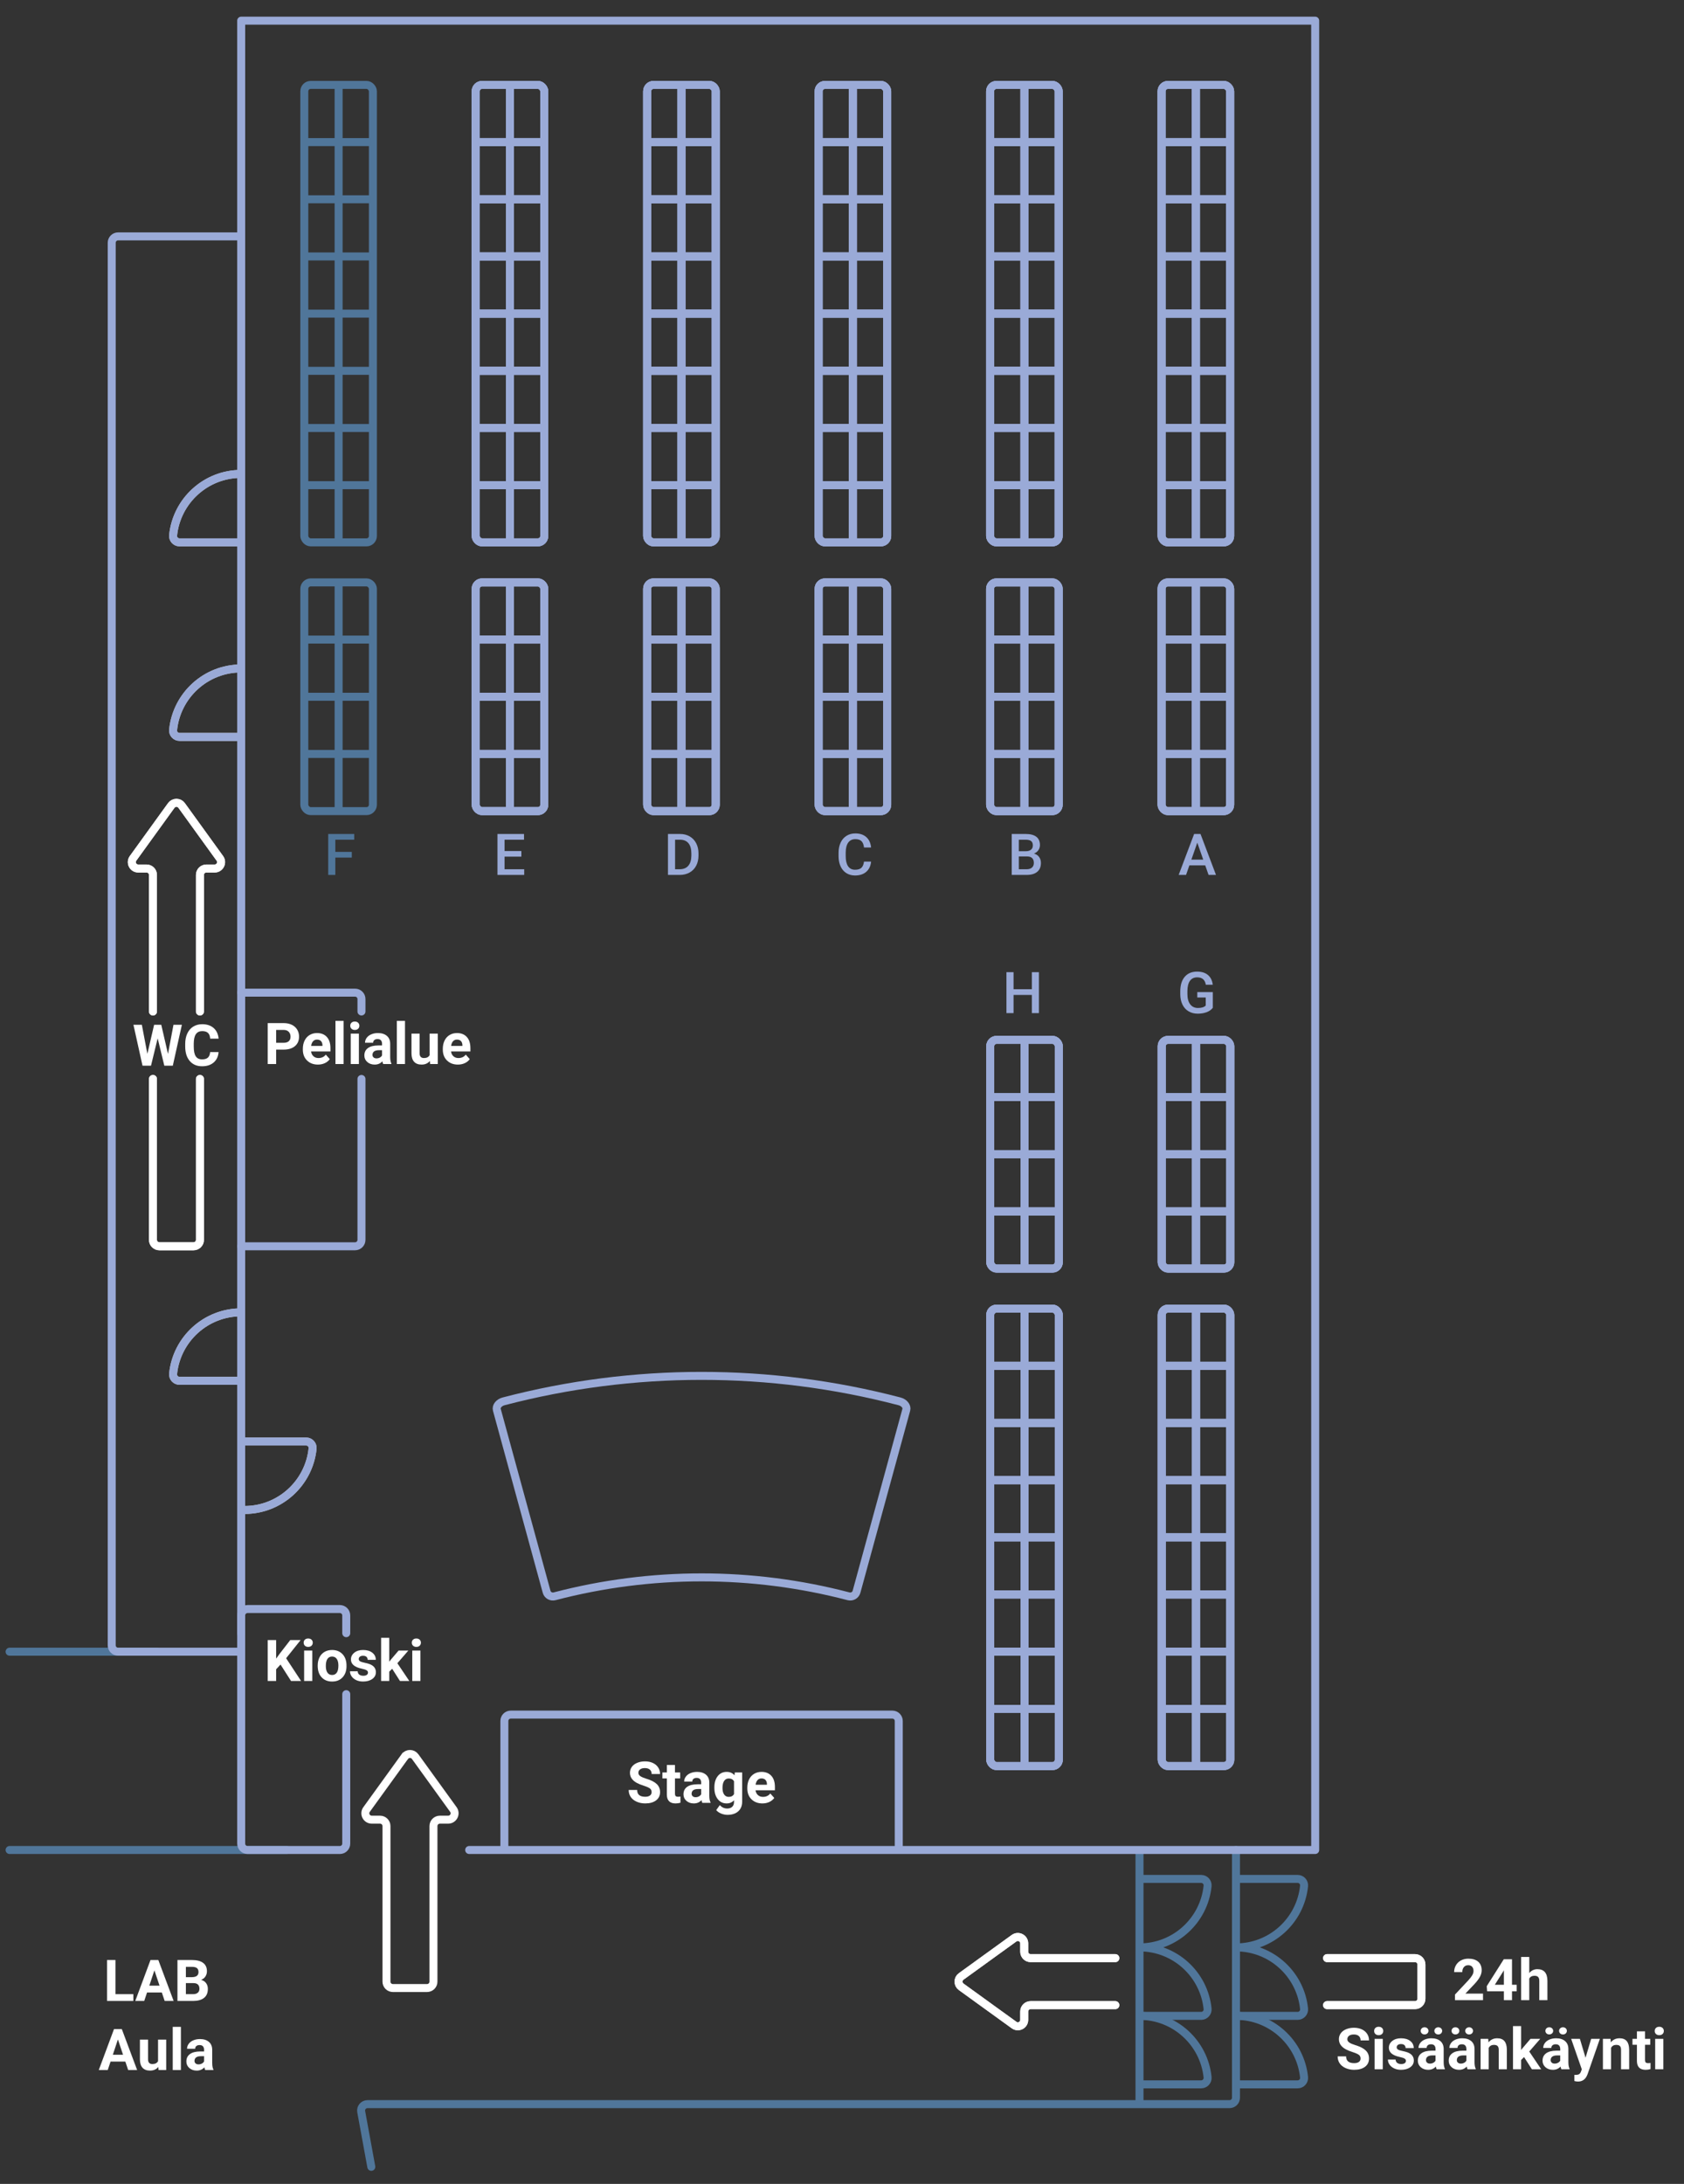 <?xml version="1.0" encoding="UTF-8"?><svg xmlns="http://www.w3.org/2000/svg" width="1053.263" height="1365.383" viewBox="0 0 1053.263 1365.383"><rect x="0" y="0" width="1053.263" height="1365.383" fill="#333333" stroke="none"/><defs><style>.t,.u,.v,.w,.x,.y,.z,.aa,.ab,.ac,.ad{fill:none;}.u{stroke:#fff;}.u,.v,.w,.x,.y,.z,.aa,.ab,.ac,.ad{stroke-width:5px;}.u,.v,.w,.z,.ab{stroke-linecap:round;}.v,.x,.aa,.ab,.ac,.ad{stroke-miterlimit:10;}.v,.ac{stroke:#50769a;}.w{stroke-linejoin:round;}.w,.x,.y,.z{stroke:#9aaad7;}.ae{fill:#fff;}.af{fill:#9aaad7;}.aa{stroke:#c7c8ca;}.ab,.ad{stroke:#231f20;}.ag{fill:#50769a;}</style></defs><g id="a"><path class="ac" d="M712.704,1217.523c22.155,0,40.379-16.83,42.585-38.402.241-2.357-1.619-4.407-3.988-4.407h-38.597"/><path class="ac" d="M712.704,1217.523c22.155,0,40.379,16.83,42.585,38.402.241,2.357-1.619,4.407-3.988,4.407h-38.597"/><path class="ac" d="M712.704,1260.332c22.155,0,40.379,16.83,42.585,38.402.241,2.357-1.619,4.407-3.988,4.407h-38.597"/><path class="ac" d="M773.047,1217.523c22.155,0,40.379-16.83,42.585-38.402.241-2.357-1.619-4.407-3.988-4.407h-38.597"/><path class="ac" d="M773.047,1217.523c22.155,0,40.379,16.83,42.585,38.402.241,2.357-1.619,4.407-3.988,4.407h-38.597"/><path class="ac" d="M773.047,1260.332c22.155,0,40.379,16.83,42.585,38.402.241,2.357-1.619,4.407-3.988,4.407h-38.597"/></g><g id="b"><path class="aa" d="M150.853,417.917c-22.155,0-40.379,16.83-42.585,38.402-.241,2.357,1.619,4.407,3.988,4.407h38.597"/><path class="aa" d="M150.853,296.284c-22.155,0-40.379,16.83-42.585,38.402-.241,2.357,1.619,4.407,3.988,4.407h38.597"/><path class="aa" d="M150.853,820.477c-22.155,0-40.379,16.83-42.585,38.402-.241,2.357,1.619,4.407,3.988,4.407h38.597"/><path class="aa" d="M152.925,944.049c22.155,0,40.379-16.83,42.585-38.402.241-2.357-1.619-4.407-3.988-4.407h-38.597"/><path class="y" d="M150.853,417.917c-22.155,0-40.379,16.83-42.585,38.402-.241,2.357,1.619,4.407,3.988,4.407h38.597"/><path class="y" d="M150.853,296.284c-22.155,0-40.379,16.83-42.585,38.402-.241,2.357,1.619,4.407,3.988,4.407h38.597"/><path class="y" d="M150.853,820.477c-22.155,0-40.379,16.83-42.585,38.402-.241,2.357,1.619,4.407,3.988,4.407h38.597"/><path class="y" d="M152.925,944.049c22.155,0,40.379-16.83,42.585-38.402.241-2.357-1.619-4.407-3.988-4.407h-38.597"/></g><g id="c"><g id="d"><rect class="y" x="726.509" y="53.088" width="42.901" height="286.005" rx="4" ry="4"/><line class="y" x1="769.41" y1="88.839" x2="726.509" y2="88.839"/><line class="y" x1="769.41" y1="303.342" x2="726.509" y2="303.342"/><line class="y" x1="769.41" y1="124.589" x2="726.509" y2="124.589"/><line class="y" x1="769.41" y1="160.34" x2="726.509" y2="160.34"/><line class="y" x1="769.41" y1="196.09" x2="726.509" y2="196.09"/><line class="y" x1="769.41" y1="231.841" x2="726.509" y2="231.841"/><line class="y" x1="769.41" y1="267.592" x2="726.509" y2="267.592"/><line class="y" x1="747.96" y1="53.088" x2="747.96" y2="339.093"/><rect class="y" x="726.509" y="53.088" width="42.901" height="286.005" rx="4" ry="4"/><line class="y" x1="769.41" y1="88.839" x2="726.509" y2="88.839"/><line class="y" x1="769.41" y1="303.342" x2="726.509" y2="303.342"/><line class="y" x1="769.41" y1="124.589" x2="726.509" y2="124.589"/><line class="y" x1="769.41" y1="160.34" x2="726.509" y2="160.34"/><line class="y" x1="769.41" y1="196.09" x2="726.509" y2="196.09"/><line class="y" x1="769.41" y1="231.841" x2="726.509" y2="231.841"/><line class="y" x1="769.41" y1="267.592" x2="726.509" y2="267.592"/><line class="y" x1="747.96" y1="53.088" x2="747.96" y2="339.093"/><rect class="y" x="726.509" y="53.088" width="42.901" height="286.005" rx="4" ry="4"/><line class="y" x1="769.41" y1="88.839" x2="726.509" y2="88.839"/><line class="y" x1="769.41" y1="303.342" x2="726.509" y2="303.342"/><line class="y" x1="769.41" y1="124.589" x2="726.509" y2="124.589"/><line class="y" x1="769.41" y1="160.34" x2="726.509" y2="160.34"/><line class="y" x1="769.41" y1="196.09" x2="726.509" y2="196.09"/><line class="y" x1="769.41" y1="231.841" x2="726.509" y2="231.841"/><line class="y" x1="769.41" y1="267.592" x2="726.509" y2="267.592"/><line class="y" x1="747.96" y1="53.088" x2="747.96" y2="339.093"/><rect class="y" x="619.259" y="53.088" width="42.901" height="286.005" rx="4" ry="4"/><line class="y" x1="662.16" y1="88.839" x2="619.259" y2="88.839"/><line class="y" x1="662.16" y1="303.342" x2="619.259" y2="303.342"/><line class="y" x1="662.16" y1="124.589" x2="619.259" y2="124.589"/><line class="y" x1="662.16" y1="160.34" x2="619.259" y2="160.34"/><line class="y" x1="662.16" y1="196.09" x2="619.259" y2="196.09"/><line class="y" x1="662.16" y1="231.841" x2="619.259" y2="231.841"/><line class="y" x1="662.16" y1="267.592" x2="619.259" y2="267.592"/><line class="y" x1="640.71" y1="53.088" x2="640.71" y2="339.093"/><rect class="y" x="619.259" y="53.088" width="42.901" height="286.005" rx="4" ry="4"/><line class="y" x1="662.16" y1="88.839" x2="619.259" y2="88.839"/><line class="y" x1="662.16" y1="303.342" x2="619.259" y2="303.342"/><line class="y" x1="662.16" y1="124.589" x2="619.259" y2="124.589"/><line class="y" x1="662.16" y1="160.34" x2="619.259" y2="160.34"/><line class="y" x1="662.16" y1="196.09" x2="619.259" y2="196.09"/><line class="y" x1="662.16" y1="231.841" x2="619.259" y2="231.841"/><line class="y" x1="662.16" y1="267.592" x2="619.259" y2="267.592"/><line class="y" x1="640.71" y1="53.088" x2="640.71" y2="339.093"/><rect class="y" x="619.259" y="53.088" width="42.901" height="286.005" rx="4" ry="4"/><line class="y" x1="662.16" y1="88.839" x2="619.259" y2="88.839"/><line class="y" x1="662.16" y1="303.342" x2="619.259" y2="303.342"/><line class="y" x1="662.16" y1="124.589" x2="619.259" y2="124.589"/><line class="y" x1="662.16" y1="160.34" x2="619.259" y2="160.34"/><line class="y" x1="662.16" y1="196.09" x2="619.259" y2="196.09"/><line class="y" x1="662.16" y1="231.841" x2="619.259" y2="231.841"/><line class="y" x1="662.16" y1="267.592" x2="619.259" y2="267.592"/><line class="y" x1="640.71" y1="53.088" x2="640.71" y2="339.093"/><rect class="y" x="512.009" y="53.088" width="42.901" height="286.005" rx="4" ry="4"/><line class="y" x1="554.91" y1="88.839" x2="512.009" y2="88.839"/><line class="y" x1="554.91" y1="303.342" x2="512.009" y2="303.342"/><line class="y" x1="554.91" y1="124.589" x2="512.009" y2="124.589"/><line class="y" x1="554.91" y1="160.34" x2="512.009" y2="160.34"/><line class="y" x1="554.91" y1="196.09" x2="512.009" y2="196.09"/><line class="y" x1="554.91" y1="231.841" x2="512.009" y2="231.841"/><line class="y" x1="554.91" y1="267.592" x2="512.009" y2="267.592"/><line class="y" x1="533.46" y1="53.088" x2="533.46" y2="339.093"/><rect class="y" x="512.009" y="53.088" width="42.901" height="286.005" rx="4" ry="4"/><line class="y" x1="554.91" y1="88.839" x2="512.009" y2="88.839"/><line class="y" x1="554.91" y1="303.342" x2="512.009" y2="303.342"/><line class="y" x1="554.91" y1="124.589" x2="512.009" y2="124.589"/><line class="y" x1="554.91" y1="160.34" x2="512.009" y2="160.34"/><line class="y" x1="554.91" y1="196.09" x2="512.009" y2="196.09"/><line class="y" x1="554.91" y1="231.841" x2="512.009" y2="231.841"/><line class="y" x1="554.91" y1="267.592" x2="512.009" y2="267.592"/><line class="y" x1="533.46" y1="53.088" x2="533.46" y2="339.093"/><rect class="y" x="512.009" y="53.088" width="42.901" height="286.005" rx="4" ry="4"/><line class="y" x1="554.91" y1="88.839" x2="512.009" y2="88.839"/><line class="y" x1="554.91" y1="303.342" x2="512.009" y2="303.342"/><line class="y" x1="554.91" y1="124.589" x2="512.009" y2="124.589"/><line class="y" x1="554.91" y1="160.34" x2="512.009" y2="160.34"/><line class="y" x1="554.91" y1="196.09" x2="512.009" y2="196.09"/><line class="y" x1="554.91" y1="231.841" x2="512.009" y2="231.841"/><line class="y" x1="554.91" y1="267.592" x2="512.009" y2="267.592"/><line class="y" x1="533.46" y1="53.088" x2="533.46" y2="339.093"/><rect class="y" x="404.759" y="53.088" width="42.901" height="286.005" rx="4" ry="4"/><line class="y" x1="447.66" y1="88.839" x2="404.759" y2="88.839"/><line class="y" x1="447.66" y1="303.342" x2="404.759" y2="303.342"/><line class="y" x1="447.66" y1="124.589" x2="404.759" y2="124.589"/><line class="y" x1="447.66" y1="160.34" x2="404.759" y2="160.34"/><line class="y" x1="447.66" y1="196.09" x2="404.759" y2="196.09"/><line class="y" x1="447.66" y1="231.841" x2="404.759" y2="231.841"/><line class="y" x1="447.66" y1="267.592" x2="404.759" y2="267.592"/><line class="y" x1="426.21" y1="53.088" x2="426.21" y2="339.093"/><rect class="y" x="404.759" y="53.088" width="42.901" height="286.005" rx="4" ry="4"/><line class="y" x1="447.66" y1="88.839" x2="404.759" y2="88.839"/><line class="y" x1="447.66" y1="303.342" x2="404.759" y2="303.342"/><line class="y" x1="447.66" y1="124.589" x2="404.759" y2="124.589"/><line class="y" x1="447.66" y1="160.34" x2="404.759" y2="160.34"/><line class="y" x1="447.66" y1="196.09" x2="404.759" y2="196.09"/><line class="y" x1="447.66" y1="231.841" x2="404.759" y2="231.841"/><line class="y" x1="447.66" y1="267.592" x2="404.759" y2="267.592"/><line class="y" x1="426.21" y1="53.088" x2="426.21" y2="339.093"/><rect class="y" x="404.759" y="53.088" width="42.901" height="286.005" rx="4" ry="4"/><line class="y" x1="447.66" y1="88.839" x2="404.759" y2="88.839"/><line class="y" x1="447.66" y1="303.342" x2="404.759" y2="303.342"/><line class="y" x1="447.66" y1="124.589" x2="404.759" y2="124.589"/><line class="y" x1="447.66" y1="160.34" x2="404.759" y2="160.34"/><line class="y" x1="447.66" y1="196.09" x2="404.759" y2="196.09"/><line class="y" x1="447.66" y1="231.841" x2="404.759" y2="231.841"/><line class="y" x1="447.66" y1="267.592" x2="404.759" y2="267.592"/><line class="y" x1="426.21" y1="53.088" x2="426.21" y2="339.093"/><rect class="y" x="297.509" y="53.088" width="42.901" height="286.005" rx="4" ry="4"/><line class="y" x1="340.41" y1="88.839" x2="297.509" y2="88.839"/><line class="y" x1="340.41" y1="303.342" x2="297.509" y2="303.342"/><line class="y" x1="340.41" y1="124.589" x2="297.509" y2="124.589"/><line class="y" x1="340.41" y1="160.34" x2="297.509" y2="160.34"/><line class="y" x1="340.41" y1="196.09" x2="297.509" y2="196.09"/><line class="y" x1="340.41" y1="231.841" x2="297.509" y2="231.841"/><line class="y" x1="340.41" y1="267.592" x2="297.509" y2="267.592"/><line class="y" x1="318.96" y1="53.088" x2="318.96" y2="339.093"/><rect class="y" x="297.509" y="53.088" width="42.901" height="286.005" rx="4" ry="4"/><line class="y" x1="340.41" y1="88.839" x2="297.509" y2="88.839"/><line class="y" x1="340.41" y1="303.342" x2="297.509" y2="303.342"/><line class="y" x1="340.41" y1="124.589" x2="297.509" y2="124.589"/><line class="y" x1="340.41" y1="160.34" x2="297.509" y2="160.34"/><line class="y" x1="340.41" y1="196.09" x2="297.509" y2="196.09"/><line class="y" x1="340.41" y1="231.841" x2="297.509" y2="231.841"/><line class="y" x1="340.41" y1="267.592" x2="297.509" y2="267.592"/><line class="y" x1="318.96" y1="53.088" x2="318.96" y2="339.093"/><rect class="y" x="297.509" y="53.088" width="42.901" height="286.005" rx="4" ry="4"/><line class="y" x1="340.41" y1="88.839" x2="297.509" y2="88.839"/><line class="y" x1="340.41" y1="303.342" x2="297.509" y2="303.342"/><line class="y" x1="340.41" y1="124.589" x2="297.509" y2="124.589"/><line class="y" x1="340.41" y1="160.34" x2="297.509" y2="160.34"/><line class="y" x1="340.41" y1="196.09" x2="297.509" y2="196.09"/><line class="y" x1="340.41" y1="231.841" x2="297.509" y2="231.841"/><line class="y" x1="340.41" y1="267.592" x2="297.509" y2="267.592"/><line class="y" x1="318.96" y1="53.088" x2="318.96" y2="339.093"/></g><g id="e"><rect class="y" x="726.588" y="818.151" width="42.901" height="286.005" rx="4" ry="4"/><line class="y" x1="769.489" y1="853.901" x2="726.588" y2="853.901"/><line class="y" x1="769.489" y1="1068.405" x2="726.588" y2="1068.405"/><line class="y" x1="769.489" y1="889.652" x2="726.588" y2="889.652"/><line class="y" x1="769.489" y1="925.402" x2="726.588" y2="925.402"/><line class="y" x1="769.489" y1="961.153" x2="726.588" y2="961.153"/><line class="y" x1="769.489" y1="996.904" x2="726.588" y2="996.904"/><line class="y" x1="769.489" y1="1032.654" x2="726.588" y2="1032.654"/><line class="y" x1="748.039" y1="818.151" x2="748.039" y2="1104.155"/><rect class="y" x="726.588" y="818.151" width="42.901" height="286.005" rx="4" ry="4"/><line class="y" x1="769.489" y1="853.901" x2="726.588" y2="853.901"/><line class="y" x1="769.489" y1="1068.405" x2="726.588" y2="1068.405"/><line class="y" x1="769.489" y1="889.652" x2="726.588" y2="889.652"/><line class="y" x1="769.489" y1="925.402" x2="726.588" y2="925.402"/><line class="y" x1="769.489" y1="961.153" x2="726.588" y2="961.153"/><line class="y" x1="769.489" y1="996.904" x2="726.588" y2="996.904"/><line class="y" x1="769.489" y1="1032.654" x2="726.588" y2="1032.654"/><line class="y" x1="748.039" y1="818.151" x2="748.039" y2="1104.155"/><rect class="y" x="726.588" y="818.151" width="42.901" height="286.005" rx="4" ry="4"/><line class="y" x1="769.489" y1="853.901" x2="726.588" y2="853.901"/><line class="y" x1="769.489" y1="1068.405" x2="726.588" y2="1068.405"/><line class="y" x1="769.489" y1="889.652" x2="726.588" y2="889.652"/><line class="y" x1="769.489" y1="925.402" x2="726.588" y2="925.402"/><line class="y" x1="769.489" y1="961.153" x2="726.588" y2="961.153"/><line class="y" x1="769.489" y1="996.904" x2="726.588" y2="996.904"/><line class="y" x1="769.489" y1="1032.654" x2="726.588" y2="1032.654"/><line class="y" x1="748.039" y1="818.151" x2="748.039" y2="1104.155"/><rect class="y" x="619.338" y="818.151" width="42.901" height="286.005" rx="4" ry="4"/><line class="y" x1="662.239" y1="853.901" x2="619.338" y2="853.901"/><line class="y" x1="662.239" y1="1068.405" x2="619.338" y2="1068.405"/><line class="y" x1="662.239" y1="889.652" x2="619.338" y2="889.652"/><line class="y" x1="662.239" y1="925.402" x2="619.338" y2="925.402"/><line class="y" x1="662.239" y1="961.153" x2="619.338" y2="961.153"/><line class="y" x1="662.239" y1="996.904" x2="619.338" y2="996.904"/><line class="y" x1="662.239" y1="1032.654" x2="619.338" y2="1032.654"/><line class="y" x1="640.789" y1="818.151" x2="640.789" y2="1104.155"/><rect class="y" x="619.338" y="818.151" width="42.901" height="286.005" rx="4" ry="4"/><line class="y" x1="662.239" y1="853.901" x2="619.338" y2="853.901"/><line class="y" x1="662.239" y1="1068.405" x2="619.338" y2="1068.405"/><line class="y" x1="662.239" y1="889.652" x2="619.338" y2="889.652"/><line class="y" x1="662.239" y1="925.402" x2="619.338" y2="925.402"/><line class="y" x1="662.239" y1="961.153" x2="619.338" y2="961.153"/><line class="y" x1="662.239" y1="996.904" x2="619.338" y2="996.904"/><line class="y" x1="662.239" y1="1032.654" x2="619.338" y2="1032.654"/><line class="y" x1="640.789" y1="818.151" x2="640.789" y2="1104.155"/><rect class="y" x="619.338" y="818.151" width="42.901" height="286.005" rx="4" ry="4"/><line class="y" x1="662.239" y1="853.901" x2="619.338" y2="853.901"/><line class="y" x1="662.239" y1="1068.405" x2="619.338" y2="1068.405"/><line class="y" x1="662.239" y1="889.652" x2="619.338" y2="889.652"/><line class="y" x1="662.239" y1="925.402" x2="619.338" y2="925.402"/><line class="y" x1="662.239" y1="961.153" x2="619.338" y2="961.153"/><line class="y" x1="662.239" y1="996.904" x2="619.338" y2="996.904"/><line class="y" x1="662.239" y1="1032.654" x2="619.338" y2="1032.654"/><line class="y" x1="640.789" y1="818.151" x2="640.789" y2="1104.155"/></g><g id="f"><rect class="y" x="726.509" y="364.118" width="42.901" height="143.002" rx="4" ry="4"/><line class="y" x1="769.41" y1="399.869" x2="726.509" y2="399.869"/><line class="y" x1="769.41" y1="435.619" x2="726.509" y2="435.619"/><line class="y" x1="769.41" y1="471.37" x2="726.509" y2="471.37"/><line class="y" x1="747.96" y1="364.118" x2="747.96" y2="507.12"/><rect class="y" x="726.509" y="364.118" width="42.901" height="143.002" rx="4" ry="4"/><line class="y" x1="769.41" y1="399.869" x2="726.509" y2="399.869"/><line class="y" x1="769.41" y1="435.619" x2="726.509" y2="435.619"/><line class="y" x1="769.41" y1="471.37" x2="726.509" y2="471.37"/><line class="y" x1="747.96" y1="364.118" x2="747.96" y2="507.12"/><rect class="y" x="726.509" y="364.118" width="42.901" height="143.002" rx="4" ry="4"/><line class="y" x1="769.41" y1="399.869" x2="726.509" y2="399.869"/><line class="y" x1="769.41" y1="435.619" x2="726.509" y2="435.619"/><line class="y" x1="769.41" y1="471.37" x2="726.509" y2="471.37"/><line class="y" x1="747.96" y1="364.118" x2="747.96" y2="507.12"/><rect class="y" x="619.259" y="364.118" width="42.901" height="143.002" rx="4" ry="4"/><line class="y" x1="662.16" y1="399.869" x2="619.259" y2="399.869"/><line class="y" x1="662.16" y1="435.619" x2="619.259" y2="435.619"/><line class="y" x1="662.16" y1="471.37" x2="619.259" y2="471.37"/><line class="y" x1="640.71" y1="364.118" x2="640.71" y2="507.12"/><rect class="y" x="619.259" y="364.118" width="42.901" height="143.002" rx="4" ry="4"/><line class="y" x1="662.16" y1="399.869" x2="619.259" y2="399.869"/><line class="y" x1="662.16" y1="435.619" x2="619.259" y2="435.619"/><line class="y" x1="662.16" y1="471.37" x2="619.259" y2="471.37"/><line class="y" x1="640.71" y1="364.118" x2="640.71" y2="507.12"/><rect class="y" x="619.259" y="364.118" width="42.901" height="143.002" rx="4" ry="4"/><line class="y" x1="662.16" y1="399.869" x2="619.259" y2="399.869"/><line class="y" x1="662.16" y1="435.619" x2="619.259" y2="435.619"/><line class="y" x1="662.16" y1="471.37" x2="619.259" y2="471.37"/><line class="y" x1="640.71" y1="364.118" x2="640.71" y2="507.12"/><rect class="y" x="512.009" y="364.118" width="42.901" height="143.002" rx="4" ry="4"/><line class="y" x1="554.91" y1="399.869" x2="512.009" y2="399.869"/><line class="y" x1="554.91" y1="435.619" x2="512.009" y2="435.619"/><line class="y" x1="554.91" y1="471.37" x2="512.009" y2="471.37"/><line class="y" x1="533.46" y1="364.118" x2="533.46" y2="507.12"/><rect class="y" x="512.009" y="364.118" width="42.901" height="143.002" rx="4" ry="4"/><line class="y" x1="554.91" y1="399.869" x2="512.009" y2="399.869"/><line class="y" x1="554.91" y1="435.619" x2="512.009" y2="435.619"/><line class="y" x1="554.91" y1="471.37" x2="512.009" y2="471.37"/><line class="y" x1="533.46" y1="364.118" x2="533.46" y2="507.12"/><rect class="y" x="512.009" y="364.118" width="42.901" height="143.002" rx="4" ry="4"/><line class="y" x1="554.91" y1="399.869" x2="512.009" y2="399.869"/><line class="y" x1="554.91" y1="435.619" x2="512.009" y2="435.619"/><line class="y" x1="554.91" y1="471.37" x2="512.009" y2="471.37"/><line class="y" x1="533.46" y1="364.118" x2="533.46" y2="507.12"/><rect class="y" x="404.759" y="364.118" width="42.901" height="143.002" rx="4" ry="4"/><line class="y" x1="447.66" y1="399.869" x2="404.759" y2="399.869"/><line class="y" x1="447.66" y1="435.619" x2="404.759" y2="435.619"/><line class="y" x1="447.66" y1="471.37" x2="404.759" y2="471.37"/><line class="y" x1="426.21" y1="364.118" x2="426.21" y2="507.12"/><rect class="y" x="404.759" y="364.118" width="42.901" height="143.002" rx="4" ry="4"/><line class="y" x1="447.66" y1="399.869" x2="404.759" y2="399.869"/><line class="y" x1="447.66" y1="435.619" x2="404.759" y2="435.619"/><line class="y" x1="447.66" y1="471.37" x2="404.759" y2="471.37"/><line class="y" x1="426.21" y1="364.118" x2="426.21" y2="507.12"/><rect class="y" x="404.759" y="364.118" width="42.901" height="143.002" rx="4" ry="4"/><line class="y" x1="447.66" y1="399.869" x2="404.759" y2="399.869"/><line class="y" x1="447.66" y1="435.619" x2="404.759" y2="435.619"/><line class="y" x1="447.66" y1="471.37" x2="404.759" y2="471.37"/><line class="y" x1="426.21" y1="364.118" x2="426.21" y2="507.12"/><rect class="y" x="297.509" y="364.118" width="42.901" height="143.002" rx="4" ry="4"/><line class="y" x1="340.41" y1="399.869" x2="297.509" y2="399.869"/><line class="y" x1="340.41" y1="435.619" x2="297.509" y2="435.619"/><line class="y" x1="340.41" y1="471.37" x2="297.509" y2="471.37"/><line class="y" x1="318.96" y1="364.118" x2="318.96" y2="507.12"/><rect class="y" x="297.509" y="364.118" width="42.901" height="143.002" rx="4" ry="4"/><line class="y" x1="340.41" y1="399.869" x2="297.509" y2="399.869"/><line class="y" x1="340.41" y1="435.619" x2="297.509" y2="435.619"/><line class="y" x1="340.41" y1="471.37" x2="297.509" y2="471.37"/><line class="y" x1="318.96" y1="364.118" x2="318.96" y2="507.12"/><rect class="y" x="297.509" y="364.118" width="42.901" height="143.002" rx="4" ry="4"/><line class="y" x1="340.41" y1="399.869" x2="297.509" y2="399.869"/><line class="y" x1="340.41" y1="435.619" x2="297.509" y2="435.619"/><line class="y" x1="340.41" y1="471.37" x2="297.509" y2="471.37"/><line class="y" x1="318.96" y1="364.118" x2="318.96" y2="507.12"/></g><g id="g"><rect class="y" x="726.588" y="650.123" width="42.901" height="143.002" rx="4" ry="4"/><line class="y" x1="769.489" y1="685.873" x2="726.588" y2="685.873"/><line class="y" x1="769.489" y1="721.624" x2="726.588" y2="721.624"/><line class="y" x1="769.489" y1="757.375" x2="726.588" y2="757.375"/><line class="y" x1="748.039" y1="650.123" x2="748.039" y2="793.125"/><rect class="y" x="726.588" y="650.123" width="42.901" height="143.002" rx="4" ry="4"/><line class="y" x1="769.489" y1="685.873" x2="726.588" y2="685.873"/><line class="y" x1="769.489" y1="721.624" x2="726.588" y2="721.624"/><line class="y" x1="769.489" y1="757.375" x2="726.588" y2="757.375"/><line class="y" x1="748.039" y1="650.123" x2="748.039" y2="793.125"/><rect class="y" x="726.588" y="650.123" width="42.901" height="143.002" rx="4" ry="4"/><line class="y" x1="769.489" y1="685.873" x2="726.588" y2="685.873"/><line class="y" x1="769.489" y1="721.624" x2="726.588" y2="721.624"/><line class="y" x1="769.489" y1="757.375" x2="726.588" y2="757.375"/><line class="y" x1="748.039" y1="650.123" x2="748.039" y2="793.125"/><rect class="y" x="619.338" y="650.123" width="42.901" height="143.002" rx="4" ry="4"/><line class="y" x1="662.239" y1="685.873" x2="619.338" y2="685.873"/><line class="y" x1="662.239" y1="721.624" x2="619.338" y2="721.624"/><line class="y" x1="662.239" y1="757.375" x2="619.338" y2="757.375"/><line class="y" x1="640.789" y1="650.123" x2="640.789" y2="793.125"/><rect class="y" x="619.338" y="650.123" width="42.901" height="143.002" rx="4" ry="4"/><line class="y" x1="662.239" y1="685.873" x2="619.338" y2="685.873"/><line class="y" x1="662.239" y1="721.624" x2="619.338" y2="721.624"/><line class="y" x1="662.239" y1="757.375" x2="619.338" y2="757.375"/><line class="y" x1="640.789" y1="650.123" x2="640.789" y2="793.125"/><rect class="y" x="619.338" y="650.123" width="42.901" height="143.002" rx="4" ry="4"/><line class="y" x1="662.239" y1="685.873" x2="619.338" y2="685.873"/><line class="y" x1="662.239" y1="721.624" x2="619.338" y2="721.624"/><line class="y" x1="662.239" y1="757.375" x2="619.338" y2="757.375"/><line class="y" x1="640.789" y1="650.123" x2="640.789" y2="793.125"/></g></g><g id="h"><rect class="ac" x="190.331" y="364.118" width="42.901" height="143.002" rx="4" ry="4"/><line class="ac" x1="233.232" y1="399.869" x2="190.331" y2="399.869"/><line class="ac" x1="233.232" y1="435.619" x2="190.331" y2="435.619"/><line class="ac" x1="233.232" y1="471.37" x2="190.331" y2="471.37"/><line class="ac" x1="211.782" y1="364.118" x2="211.782" y2="507.12"/><rect class="ac" x="190.331" y="53.088" width="42.901" height="286.005" rx="4" ry="4"/><line class="ac" x1="233.232" y1="88.839" x2="190.331" y2="88.839"/><line class="ac" x1="233.232" y1="303.342" x2="190.331" y2="303.342"/><line class="ac" x1="233.232" y1="124.589" x2="190.331" y2="124.589"/><line class="ac" x1="233.232" y1="160.34" x2="190.331" y2="160.34"/><line class="ac" x1="233.232" y1="196.09" x2="190.331" y2="196.09"/><line class="ac" x1="233.232" y1="231.841" x2="190.331" y2="231.841"/><line class="ac" x1="233.232" y1="267.592" x2="190.331" y2="267.592"/><line class="ac" x1="211.782" y1="53.088" x2="211.782" y2="339.093"/></g><g id="i"><g id="j"><line class="v" x1="5.994" y1="1032.654" x2="98.165" y2="1032.654"/><path class="v" d="M773.047,1156.63v154.883c0,2.209-1.791,4-4,4H229.853c-2.498,0-4.385,2.264-3.935,4.721l6.317,34.48"/><line class="ac" x1="712.704" y1="1156.63" x2="712.704" y2="1315.513"/><path class="x" d="M150.853,147.79h-76.983c-2.209,0-4,1.791-4,4v876.864c0,2.209,1.791,4,4,4h76.983"/><line class="v" x1="5.994" y1="1156.63" x2="179.325" y2="1156.63"/><polyline class="w" points="150.853 1021.203 150.853 12.923 822.585 12.923 822.585 1156.63 293.452 1156.63"/></g><path id="k" class="z" d="M226.082,632.382v-7.775c0-2.209-1.791-4-4-4h-71.229"/><path id="l" class="z" d="M150.853,779.176h71.229c2.209,0,4-1.791,4-4v-100.601"/><path id="m" class="z" d="M216.562,1059.208v93.423c0,2.209-1.791,4-4,4h-57.709c-2.209,0-4-1.791-4-4v-142.654c0-2.209,1.791-4,4-4h57.709c2.209,0,4,1.791,4,4v11.099"/><path id="n" class="y" d="M315.458,1156.63v-80.65c0-2.209,1.791-4,4-4h238.679c2.209,0,4,1.791,4,4v80.65"/></g><g id="p"><g id="q"><rect class="t" x="165.154" y="638.242" width="215.403" height="72.666"/><path class="ae" d="M172.713,656.224v9.018h-5.273v-25.594h9.984c1.922,0,3.612.352,5.071,1.055s2.581,1.702,3.366,2.997,1.178,2.769,1.178,4.421c0,2.508-.858,4.485-2.575,5.933s-4.093,2.171-7.128,2.171h-4.623ZM172.713,651.953h4.711c1.395,0,2.458-.328,3.19-.984s1.099-1.594,1.099-2.812c0-1.254-.369-2.268-1.107-3.041s-1.758-1.172-3.059-1.195h-4.834v8.033Z"/><path class="ae" d="M198.851,665.593c-2.789,0-5.06-.855-6.812-2.566s-2.628-3.99-2.628-6.838v-.492c0-1.91.369-3.618,1.107-5.124s1.784-2.666,3.138-3.48,2.897-1.222,4.632-1.222c2.602,0,4.649.82,6.144,2.461s2.241,3.967,2.241,6.979v2.074h-12.111c.164,1.242.659,2.238,1.485,2.988s1.872,1.125,3.138,1.125c1.957,0,3.486-.709,4.588-2.127l2.496,2.795c-.762,1.078-1.793,1.919-3.094,2.522s-2.742.905-4.324.905ZM198.271,649.966c-1.008,0-1.825.342-2.452,1.024s-1.028,1.659-1.204,2.931h7.066v-.406c-.023-1.13-.328-2.004-.914-2.622s-1.418-.927-2.496-.927Z"/><path class="ae" d="M214.918,665.242h-5.098v-27h5.098v27Z"/><path class="ae" d="M219.066,641.3c0-.762.255-1.389.765-1.881s1.204-.738,2.083-.738c.867,0,1.559.246,2.074.738s.773,1.119.773,1.881c0,.773-.261,1.406-.782,1.898s-1.21.738-2.065.738-1.544-.246-2.065-.738-.782-1.125-.782-1.898ZM224.463,665.242h-5.098v-19.02h5.098v19.02Z"/><path class="ae" d="M239.668,665.242c-.234-.457-.404-1.025-.51-1.705-1.23,1.371-2.83,2.057-4.799,2.057-1.863,0-3.407-.539-4.632-1.617s-1.837-2.438-1.837-4.078c0-2.016.747-3.562,2.241-4.641s3.653-1.623,6.478-1.635h2.338v-1.09c0-.879-.226-1.582-.677-2.109s-1.163-.791-2.136-.791c-.855,0-1.526.205-2.013.615s-.729.973-.729,1.688h-5.08c0-1.102.34-2.121,1.02-3.059s1.641-1.673,2.883-2.206,2.637-.8,4.184-.8c2.344,0,4.204.589,5.581,1.767s2.065,2.833,2.065,4.966v8.244c.012,1.805.264,3.17.756,4.096v.299h-5.133ZM235.467,661.709c.75,0,1.441-.167,2.074-.501s1.102-.782,1.406-1.345v-3.27h-1.898c-2.543,0-3.896.879-4.061,2.637l-.018.299c0,.633.223,1.154.668,1.564s1.055.615,1.828.615Z"/><path class="ae" d="M253.308,665.242h-5.098v-27h5.098v27Z"/><path class="ae" d="M268.883,663.308c-1.254,1.523-2.988,2.285-5.203,2.285-2.039,0-3.595-.586-4.667-1.758s-1.62-2.889-1.644-5.15v-12.463h5.08v12.302c0,1.982.902,2.974,2.707,2.974,1.723,0,2.906-.599,3.551-1.795v-13.48h5.098v19.02h-4.781l-.141-1.934Z"/><path class="ae" d="M286.39,665.593c-2.789,0-5.06-.855-6.812-2.566s-2.628-3.99-2.628-6.838v-.492c0-1.91.369-3.618,1.107-5.124s1.784-2.666,3.138-3.48,2.897-1.222,4.632-1.222c2.602,0,4.649.82,6.144,2.461s2.241,3.967,2.241,6.979v2.074h-12.111c.164,1.242.659,2.238,1.485,2.988s1.872,1.125,3.138,1.125c1.957,0,3.486-.709,4.588-2.127l2.496,2.795c-.762,1.078-1.793,1.919-3.094,2.522s-2.742.905-4.324.905ZM285.81,649.966c-1.008,0-1.825.342-2.452,1.024s-1.028,1.659-1.204,2.931h7.066v-.406c-.023-1.13-.328-2.004-.914-2.622s-1.418-.927-2.496-.927Z"/><rect class="t" x="165.154" y="1023.957" width="215.403" height="72.666"/><path class="ae" d="M175.455,1040.691l-2.742,2.953v7.312h-5.273v-25.594h5.273v11.602l2.32-3.182,6.521-8.42h6.486l-9.088,11.373,9.352,14.221h-6.275l-6.574-10.266Z"/><path class="ae" d="M189.922,1027.015c0-.762.255-1.389.765-1.881s1.204-.738,2.083-.738c.867,0,1.559.246,2.074.738s.773,1.119.773,1.881c0,.773-.261,1.406-.782,1.898s-1.21.738-2.065.738-1.544-.246-2.065-.738-.782-1.125-.782-1.898ZM195.318,1050.957h-5.098v-19.02h5.098v19.02Z"/><path class="ae" d="M198.711,1041.271c0-1.887.363-3.568,1.09-5.045s1.772-2.619,3.138-3.428,2.95-1.213,4.755-1.213c2.566,0,4.661.785,6.284,2.355s2.528,3.703,2.716,6.398l.035,1.301c0,2.918-.814,5.259-2.443,7.022s-3.814,2.646-6.557,2.646-4.931-.879-6.565-2.637-2.452-4.148-2.452-7.172v-.229ZM203.791,1041.631c0,1.808.34,3.189,1.02,4.146.68.956,1.652,1.435,2.918,1.435,1.23,0,2.191-.473,2.883-1.417.691-.945,1.037-2.456,1.037-4.533,0-1.772-.346-3.146-1.037-4.12-.691-.974-1.664-1.461-2.918-1.461-1.242,0-2.203.484-2.883,1.452-.68.969-1.02,2.468-1.02,4.498Z"/><path class="ae" d="M230.158,1045.701c0-.621-.308-1.11-.923-1.468s-1.603-.677-2.962-.958c-4.523-.949-6.785-2.871-6.785-5.766,0-1.688.7-3.097,2.101-4.228s3.231-1.696,5.493-1.696c2.414,0,4.345.568,5.792,1.705s2.171,2.613,2.171,4.43h-5.08c0-.727-.234-1.327-.703-1.802s-1.201-.712-2.197-.712c-.855,0-1.518.193-1.986.58s-.703.879-.703,1.477c0,.562.267,1.017.8,1.362s1.433.645,2.698.896,2.332.536,3.199.853c2.684.984,4.025,2.689,4.025,5.115,0,1.734-.744,3.138-2.232,4.21s-3.41,1.608-5.766,1.608c-1.594,0-3.009-.284-4.245-.853s-2.206-1.348-2.909-2.338-1.055-2.06-1.055-3.208h4.816c.047.902.381,1.594,1.002,2.074s1.453.721,2.496.721c.973,0,1.708-.185,2.206-.554s.747-.853.747-1.45Z"/><path class="ae" d="M245.275,1043.328l-1.828,1.828v5.801h-5.08v-27h5.08v14.959l.984-1.266,4.869-5.713h6.1l-6.873,7.928,7.471,11.092h-5.836l-4.887-7.629Z"/><path class="ae" d="M257.562,1027.015c0-.762.255-1.389.765-1.881s1.204-.738,2.083-.738c.867,0,1.559.246,2.074.738s.773,1.119.773,1.881c0,.773-.261,1.406-.782,1.898s-1.21.738-2.065.738-1.544-.246-2.065-.738-.782-1.125-.782-1.898ZM262.959,1050.957h-5.098v-19.02h5.098v19.02Z"/><rect class="t" x="315.458" y="1100.163" width="246.679" height="72.666"/><path class="ae" d="M407.553,1120.449c0-.996-.352-1.761-1.055-2.294s-1.969-1.096-3.797-1.688-3.275-1.175-4.342-1.749c-2.906-1.57-4.359-3.686-4.359-6.346,0-1.383.39-2.616,1.169-3.7s1.898-1.931,3.357-2.54,3.097-.914,4.913-.914c1.828,0,3.457.331,4.887.993s2.54,1.597,3.331,2.804,1.187,2.578,1.187,4.113h-5.273c0-1.172-.369-2.083-1.107-2.733s-1.775-.976-3.111-.976c-1.289,0-2.291.272-3.006.817s-1.072,1.263-1.072,2.153c0,.832.419,1.529,1.257,2.092s2.071,1.09,3.7,1.582c3,.902,5.186,2.021,6.557,3.357s2.057,3,2.057,4.992c0,2.215-.838,3.952-2.514,5.212s-3.932,1.89-6.768,1.89c-1.969,0-3.762-.36-5.379-1.081s-2.851-1.708-3.7-2.962-1.274-2.707-1.274-4.359h5.291c0,2.824,1.688,4.236,5.062,4.236,1.254,0,2.232-.255,2.936-.765s1.055-1.222,1.055-2.136Z"/><path class="ae" d="M422.16,1103.468v4.676h3.252v3.727h-3.252v9.492c0,.703.135,1.207.404,1.512s.785.457,1.547.457c.562,0,1.061-.041,1.494-.123v3.85c-.996.305-2.021.457-3.076.457-3.562,0-5.379-1.799-5.449-5.396v-10.248h-2.777v-3.727h2.777v-4.676h5.08Z"/><path class="ae" d="M439.264,1127.164c-.234-.457-.404-1.025-.51-1.705-1.23,1.371-2.83,2.057-4.799,2.057-1.863,0-3.407-.539-4.632-1.617s-1.837-2.438-1.837-4.078c0-2.016.747-3.562,2.241-4.641s3.653-1.623,6.478-1.635h2.338v-1.09c0-.879-.226-1.582-.677-2.109s-1.163-.791-2.136-.791c-.855,0-1.526.205-2.013.615s-.729.973-.729,1.688h-5.08c0-1.102.34-2.121,1.02-3.059s1.641-1.673,2.883-2.206,2.637-.8,4.184-.8c2.344,0,4.204.589,5.581,1.767s2.065,2.833,2.065,4.966v8.244c.012,1.805.264,3.17.756,4.096v.299h-5.133ZM435.063,1123.63c.75,0,1.441-.167,2.074-.501s1.102-.782,1.406-1.345v-3.27h-1.898c-2.543,0-3.896.879-4.061,2.637l-.018.299c0,.633.223,1.154.668,1.564s1.055.615,1.828.615Z"/><path class="ae" d="M446.805,1117.513c0-2.918.694-5.268,2.083-7.049s3.261-2.672,5.616-2.672c2.086,0,3.709.715,4.869,2.145l.211-1.793h4.605v18.387c0,1.664-.378,3.111-1.134,4.342s-1.819,2.168-3.19,2.812-2.977.967-4.816.967c-1.395,0-2.754-.278-4.078-.835s-2.326-1.274-3.006-2.153l2.25-3.094c1.266,1.418,2.801,2.127,4.605,2.127,1.348,0,2.396-.36,3.146-1.081s1.125-1.743,1.125-3.067v-1.02c-1.172,1.324-2.713,1.986-4.623,1.986-2.285,0-4.134-.894-5.546-2.681s-2.118-4.157-2.118-7.11v-.211ZM451.885,1117.891c0,1.726.346,3.078,1.037,4.059.691.979,1.641,1.47,2.848,1.47,1.547,0,2.654-.581,3.322-1.743v-8.01c-.68-1.162-1.775-1.743-3.287-1.743-1.219,0-2.177.499-2.874,1.497-.697.997-1.046,2.487-1.046,4.471Z"/><path class="ae" d="M476.846,1127.515c-2.789,0-5.06-.855-6.812-2.566s-2.628-3.99-2.628-6.838v-.492c0-1.91.369-3.618,1.107-5.124s1.784-2.666,3.138-3.48,2.897-1.222,4.632-1.222c2.602,0,4.649.82,6.144,2.461s2.241,3.967,2.241,6.979v2.074h-12.111c.164,1.242.659,2.238,1.485,2.988s1.872,1.125,3.138,1.125c1.957,0,3.486-.709,4.588-2.127l2.496,2.795c-.762,1.078-1.793,1.919-3.094,2.522s-2.742.905-4.324.905ZM476.266,1111.888c-1.008,0-1.825.342-2.452,1.024s-1.028,1.659-1.204,2.931h7.066v-.406c-.023-1.13-.328-2.004-.914-2.622s-1.418-.927-2.496-.927Z"/><rect class="t" x="-25.175" y="1223.999" width="246.679" height="72.666"/><path class="ae" d="M72.211,1246.763h11.197v4.236h-16.471v-25.594h5.273v21.357Z"/><path class="ae" d="M101.215,1245.726h-9.246l-1.758,5.273h-5.607l9.527-25.594h4.887l9.58,25.594h-5.607l-1.775-5.273ZM93.392,1241.455h6.398l-3.217-9.58-3.182,9.58Z"/><path class="ae" d="M110.988,1251v-25.594h8.965c3.105,0,5.461.595,7.066,1.784s2.408,2.933,2.408,5.229c0,1.254-.322,2.358-.967,3.313s-1.541,1.655-2.689,2.101c1.312.328,2.347.99,3.103,1.986s1.134,2.215,1.134,3.656c0,2.461-.785,4.324-2.355,5.59s-3.809,1.91-6.715,1.934h-9.949ZM116.262,1236.128h3.902c2.66-.047,3.99-1.107,3.99-3.182,0-1.16-.337-1.995-1.011-2.505s-1.737-.765-3.19-.765h-3.691v6.451ZM116.262,1239.855v6.908h4.518c1.242,0,2.212-.296,2.909-.888s1.046-1.409,1.046-2.452c0-2.344-1.213-3.533-3.639-3.568h-4.834Z"/><path class="ae" d="M78.389,1288.926h-9.246l-1.758,5.273h-5.607l9.527-25.594h4.887l9.58,25.594h-5.607l-1.775-5.273ZM70.567,1284.655h6.398l-3.217-9.58-3.182,9.58Z"/><path class="ae" d="M99.026,1292.266c-1.254,1.523-2.988,2.285-5.203,2.285-2.039,0-3.595-.586-4.667-1.758s-1.62-2.889-1.644-5.15v-12.463h5.08v12.302c0,1.982.902,2.974,2.707,2.974,1.723,0,2.906-.599,3.551-1.795v-13.48h5.098v19.02h-4.781l-.141-1.934Z"/><path class="ae" d="M113.141,1294.2h-5.098v-27h5.098v27Z"/><path class="ae" d="M128.347,1294.2c-.234-.457-.404-1.025-.51-1.705-1.23,1.371-2.83,2.057-4.799,2.057-1.863,0-3.407-.539-4.632-1.617s-1.837-2.438-1.837-4.078c0-2.016.747-3.562,2.241-4.641s3.653-1.623,6.478-1.635h2.338v-1.09c0-.879-.226-1.582-.677-2.109s-1.163-.791-2.136-.791c-.855,0-1.526.205-2.013.615s-.729.973-.729,1.688h-5.08c0-1.102.34-2.121,1.02-3.059s1.641-1.673,2.883-2.206,2.637-.8,4.184-.8c2.344,0,4.204.589,5.581,1.767s2.065,2.833,2.065,4.966v8.244c.012,1.805.264,3.17.756,4.096v.299h-5.133ZM124.145,1290.667c.75,0,1.441-.167,2.074-.501s1.102-.782,1.406-1.345v-3.27h-1.898c-2.543,0-3.896.879-4.061,2.637l-.018.299c0,.633.223,1.154.668,1.564s1.055.615,1.828.615Z"/><rect class="t" x="815.652" y="1223.512" width="246.679" height="72.666"/><path class="ae" d="M927.549,1250.512h-17.543v-3.48l8.279-8.824c1.137-1.242,1.978-2.326,2.522-3.252s.817-1.805.817-2.637c0-1.137-.287-2.03-.861-2.681s-1.395-.976-2.461-.976c-1.148,0-2.054.396-2.716,1.187s-.993,1.831-.993,3.12h-5.098c0-1.559.372-2.982,1.116-4.271s1.796-2.3,3.155-3.032,2.9-1.099,4.623-1.099c2.637,0,4.685.633,6.144,1.898s2.188,3.053,2.188,5.361c0,1.266-.328,2.555-.984,3.867s-1.781,2.842-3.375,4.588l-5.818,6.135h11.004v4.096Z"/><path class="ae" d="M945.689,1240.879h2.9v4.096h-2.9v5.537h-5.08v-5.537h-10.494l-.229-3.199,10.67-16.857h5.133v15.961ZM934.949,1240.879h5.66v-9.035l-.334.58-5.326,8.455Z"/><path class="ae" d="M956.482,1233.567c1.348-1.617,3.041-2.426,5.08-2.426,4.125,0,6.217,2.396,6.275,7.189v12.182h-5.08v-12.041c0-1.09-.234-1.896-.703-2.417s-1.248-.782-2.338-.782c-1.488,0-2.566.574-3.234,1.723v13.518h-5.08v-27h5.08v10.055Z"/><path class="ae" d="M850.97,1286.998c0-.996-.352-1.761-1.055-2.294s-1.969-1.096-3.797-1.688-3.275-1.175-4.342-1.749c-2.906-1.57-4.359-3.686-4.359-6.346,0-1.383.39-2.616,1.169-3.7s1.898-1.931,3.357-2.54,3.097-.914,4.913-.914c1.828,0,3.457.331,4.887.993s2.54,1.597,3.331,2.804,1.187,2.578,1.187,4.113h-5.273c0-1.172-.369-2.083-1.107-2.733s-1.775-.976-3.111-.976c-1.289,0-2.291.272-3.006.817s-1.072,1.263-1.072,2.153c0,.832.419,1.529,1.257,2.092s2.071,1.09,3.7,1.582c3,.902,5.186,2.021,6.557,3.357s2.057,3,2.057,4.992c0,2.215-.838,3.952-2.514,5.212s-3.932,1.89-6.768,1.89c-1.969,0-3.762-.36-5.379-1.081s-2.851-1.708-3.7-2.962-1.274-2.707-1.274-4.359h5.291c0,2.824,1.688,4.236,5.062,4.236,1.254,0,2.232-.255,2.936-.765s1.055-1.222,1.055-2.136Z"/><path class="ae" d="M859.46,1269.771c0-.762.255-1.389.765-1.881s1.204-.738,2.083-.738c.867,0,1.559.246,2.074.738s.773,1.119.773,1.881c0,.773-.261,1.406-.782,1.898s-1.21.738-2.065.738-1.544-.246-2.065-.738-.782-1.125-.782-1.898ZM864.856,1293.712h-5.098v-19.02h5.098v19.02Z"/><path class="ae" d="M879.341,1288.457c0-.621-.308-1.11-.923-1.468s-1.603-.677-2.962-.958c-4.523-.949-6.785-2.871-6.785-5.766,0-1.688.7-3.097,2.101-4.228s3.231-1.696,5.493-1.696c2.414,0,4.345.568,5.792,1.705s2.171,2.613,2.171,4.43h-5.08c0-.727-.234-1.327-.703-1.802s-1.201-.712-2.197-.712c-.855,0-1.518.193-1.986.58s-.703.879-.703,1.477c0,.562.267,1.017.8,1.362s1.433.645,2.698.896,2.332.536,3.199.853c2.684.984,4.025,2.689,4.025,5.115,0,1.734-.744,3.138-2.232,4.21s-3.41,1.608-5.766,1.608c-1.594,0-3.009-.284-4.245-.853s-2.206-1.348-2.909-2.338-1.055-2.06-1.055-3.208h4.816c.047.902.381,1.594,1.002,2.074s1.453.721,2.496.721c.973,0,1.708-.185,2.206-.554s.747-.853.747-1.45Z"/><path class="ae" d="M898.571,1293.712c-.234-.457-.404-1.025-.51-1.705-1.23,1.371-2.83,2.057-4.799,2.057-1.863,0-3.407-.539-4.632-1.617s-1.837-2.438-1.837-4.078c0-2.016.747-3.562,2.241-4.641s3.653-1.623,6.478-1.635h2.338v-1.09c0-.879-.226-1.582-.677-2.109s-1.163-.791-2.136-.791c-.855,0-1.526.205-2.013.615s-.729.973-.729,1.688h-5.08c0-1.102.34-2.121,1.02-3.059s1.641-1.673,2.883-2.206,2.637-.8,4.184-.8c2.344,0,4.204.589,5.581,1.767s2.065,2.833,2.065,4.966v8.244c.012,1.805.264,3.17.756,4.096v.299h-5.133ZM893.438,1269.709c0,.624-.229,1.15-.686,1.579-.457.43-1.043.645-1.758.645-.727,0-1.312-.218-1.758-.653-.445-.435-.668-.958-.668-1.57s.223-1.138.668-1.579,1.031-.662,1.758-.662,1.315.221,1.767.662.677.968.677,1.579ZM894.37,1290.179c.75,0,1.441-.167,2.074-.501s1.102-.782,1.406-1.345v-3.27h-1.898c-2.543,0-3.896.879-4.061,2.637l-.018.299c0,.633.223,1.154.668,1.564s1.055.615,1.828.615ZM897.13,1269.709c0-.636.237-1.168.712-1.597.475-.43,1.052-.645,1.731-.645.691,0,1.269.218,1.731.653s.694.965.694,1.588c0,.612-.223,1.139-.668,1.579-.445.441-1.031.662-1.758.662s-1.315-.221-1.767-.662c-.451-.44-.677-.967-.677-1.579Z"/><path class="ae" d="M917.872,1293.712c-.234-.457-.404-1.025-.51-1.705-1.23,1.371-2.83,2.057-4.799,2.057-1.863,0-3.407-.539-4.632-1.617s-1.837-2.438-1.837-4.078c0-2.016.747-3.562,2.241-4.641s3.653-1.623,6.478-1.635h2.338v-1.09c0-.879-.226-1.582-.677-2.109s-1.163-.791-2.136-.791c-.855,0-1.526.205-2.013.615s-.729.973-.729,1.688h-5.08c0-1.102.34-2.121,1.02-3.059s1.641-1.673,2.883-2.206,2.637-.8,4.184-.8c2.344,0,4.204.589,5.581,1.767s2.065,2.833,2.065,4.966v8.244c.012,1.805.264,3.17.756,4.096v.299h-5.133ZM912.739,1269.709c0,.624-.229,1.15-.686,1.579-.457.43-1.043.645-1.758.645-.727,0-1.312-.218-1.758-.653-.445-.435-.668-.958-.668-1.57s.223-1.138.668-1.579,1.031-.662,1.758-.662,1.315.221,1.767.662.677.968.677,1.579ZM913.671,1290.179c.75,0,1.441-.167,2.074-.501s1.102-.782,1.406-1.345v-3.27h-1.898c-2.543,0-3.896.879-4.061,2.637l-.018.299c0,.633.223,1.154.668,1.564s1.055.615,1.828.615ZM916.431,1269.709c0-.636.237-1.168.712-1.597.475-.43,1.052-.645,1.731-.645.691,0,1.269.218,1.731.653s.694.965.694,1.588c0,.612-.223,1.139-.668,1.579-.445.441-1.031.662-1.758.662s-1.315-.221-1.767-.662c-.451-.44-.677-.967-.677-1.579Z"/><path class="ae" d="M930.827,1274.693l.158,2.197c1.359-1.699,3.182-2.549,5.467-2.549,2.016,0,3.516.592,4.5,1.775s1.488,2.953,1.512,5.309v12.287h-5.08v-12.164c0-1.078-.234-1.86-.703-2.347s-1.248-.729-2.338-.729c-1.43,0-2.502.609-3.217,1.828v13.412h-5.08v-19.02h4.781Z"/><path class="ae" d="M953.222,1286.084l-1.828,1.828v5.801h-5.08v-27h5.08v14.959l.984-1.266,4.869-5.713h6.1l-6.873,7.928,7.471,11.092h-5.836l-4.887-7.629Z"/><path class="ae" d="M976.565,1293.712c-.234-.457-.404-1.025-.51-1.705-1.23,1.371-2.83,2.057-4.799,2.057-1.863,0-3.407-.539-4.632-1.617s-1.837-2.438-1.837-4.078c0-2.016.747-3.562,2.241-4.641s3.653-1.623,6.478-1.635h2.338v-1.09c0-.879-.226-1.582-.677-2.109s-1.163-.791-2.136-.791c-.855,0-1.526.205-2.013.615s-.729.973-.729,1.688h-5.08c0-1.102.34-2.121,1.02-3.059s1.641-1.673,2.883-2.206,2.637-.8,4.184-.8c2.344,0,4.204.589,5.581,1.767s2.065,2.833,2.065,4.966v8.244c.012,1.805.264,3.17.756,4.096v.299h-5.133ZM971.432,1269.709c0,.624-.229,1.15-.686,1.579-.457.43-1.043.645-1.758.645-.727,0-1.312-.218-1.758-.653-.445-.435-.668-.958-.668-1.57s.223-1.138.668-1.579,1.031-.662,1.758-.662,1.315.221,1.767.662.677.968.677,1.579ZM972.364,1290.179c.75,0,1.441-.167,2.074-.501s1.102-.782,1.406-1.345v-3.27h-1.898c-2.543,0-3.896.879-4.061,2.637l-.018.299c0,.633.223,1.154.668,1.564s1.055.615,1.828.615ZM975.124,1269.709c0-.636.237-1.168.712-1.597.475-.43,1.052-.645,1.731-.645.691,0,1.269.218,1.731.653s.694.965.694,1.588c0,.612-.223,1.139-.668,1.579-.445.441-1.031.662-1.758.662s-1.315-.221-1.767-.662c-.451-.44-.677-.967-.677-1.579Z"/><path class="ae" d="M991.682,1286.523l3.516-11.83h5.449l-7.646,21.973-.422,1.002c-1.137,2.484-3.012,3.727-5.625,3.727-.738,0-1.488-.111-2.25-.334v-3.85l.773.018c.961,0,1.679-.146,2.153-.439s.847-.779,1.116-1.459l.598-1.564-6.662-19.072h5.467l3.533,11.83Z"/><path class="ae" d="M1007.327,1274.693l.158,2.197c1.359-1.699,3.182-2.549,5.467-2.549,2.016,0,3.516.592,4.5,1.775s1.488,2.953,1.512,5.309v12.287h-5.08v-12.164c0-1.078-.234-1.86-.703-2.347s-1.248-.729-2.338-.729c-1.43,0-2.502.609-3.217,1.828v13.412h-5.08v-19.02h4.781Z"/><path class="ae" d="M1028.895,1270.017v4.676h3.252v3.727h-3.252v9.492c0,.703.135,1.207.404,1.512s.785.457,1.547.457c.562,0,1.061-.041,1.494-.123v3.85c-.996.305-2.021.457-3.076.457-3.562,0-5.379-1.799-5.449-5.396v-10.248h-2.777v-3.727h2.777v-4.676h5.08Z"/><path class="ae" d="M1034.942,1269.771c0-.762.255-1.389.765-1.881s1.204-.738,2.083-.738c.867,0,1.559.246,2.074.738s.773,1.119.773,1.881c0,.773-.261,1.406-.782,1.898s-1.21.738-2.065.738-1.544-.246-2.065-.738-.782-1.125-.782-1.898ZM1040.339,1293.712h-5.098v-19.02h5.098v19.02Z"/><rect class="t" x="69.87" y="639.286" width="80.983" height="72.666"/><path class="ae" d="M105.062,658.903l3.445-18.211h5.256l-5.678,25.594h-5.309l-4.166-17.121-4.166,17.121h-5.309l-5.678-25.594h5.256l3.463,18.176,4.219-18.176h4.465l4.201,18.211Z"/><path class="ae" d="M136.702,657.76c-.199,2.754-1.216,4.922-3.05,6.504s-4.251,2.373-7.251,2.373c-3.281,0-5.862-1.104-7.743-3.313s-2.821-5.241-2.821-9.097v-1.564c0-2.461.434-4.629,1.301-6.504s2.106-3.313,3.718-4.315,3.483-1.503,5.616-1.503c2.953,0,5.332.791,7.137,2.373s2.848,3.803,3.129,6.662h-5.273c-.129-1.652-.589-2.851-1.38-3.595s-1.995-1.116-3.612-1.116c-1.758,0-3.073.63-3.946,1.89s-1.321,3.214-1.345,5.862v1.934c0,2.766.419,4.787,1.257,6.064s2.159,1.916,3.964,1.916c1.629,0,2.845-.372,3.647-1.116s1.263-1.896,1.38-3.454h5.273Z"/></g><path class="ag" d="M220.033,536.158h-10.301v10.846h-4.447v-25.594h16.26v3.586h-11.812v7.611h10.301v3.551Z"/><path class="af" d="M326.096,535.578h-10.512v7.875h12.287v3.551h-16.734v-25.594h16.611v3.586h-12.164v7.066h10.512v3.516Z"/><path class="af" d="M417.785,547.004v-25.594h7.559c2.262,0,4.269.504,6.021,1.512s3.108,2.438,4.069,4.289,1.441,3.973,1.441,6.363v1.283c0,2.426-.483,4.559-1.45,6.398s-2.344,3.258-4.131,4.254-3.835,1.494-6.144,1.494h-7.365ZM422.233,524.996v18.457h2.9c2.332,0,4.122-.729,5.37-2.188s1.884-3.554,1.907-6.284v-1.424c0-2.777-.604-4.898-1.811-6.363s-2.959-2.197-5.256-2.197h-3.111Z"/><path class="af" d="M544.823,538.672c-.258,2.73-1.266,4.86-3.023,6.39-1.758,1.529-4.096,2.294-7.014,2.294-2.039,0-3.835-.483-5.388-1.45s-2.751-2.341-3.595-4.122-1.283-3.85-1.318-6.205v-2.391c0-2.414.428-4.541,1.283-6.381s2.083-3.258,3.683-4.254,3.448-1.494,5.546-1.494c2.824,0,5.098.765,6.82,2.294s2.725,3.694,3.006,6.495h-4.43c-.211-1.84-.747-3.167-1.608-3.981s-2.124-1.222-3.788-1.222c-1.934,0-3.419.707-4.456,2.12s-1.567,3.487-1.591,6.22v2.27c0,2.768.495,4.879,1.485,6.334s2.44,2.182,4.351,2.182c1.746,0,3.059-.393,3.938-1.178s1.436-2.092,1.67-3.92h4.43Z"/><path class="af" d="M632.785,547.004v-25.594h8.771c2.895,0,5.098.58,6.609,1.74s2.268,2.889,2.268,5.186c0,1.172-.316,2.227-.949,3.164s-1.559,1.664-2.777,2.18c1.383.375,2.452,1.081,3.208,2.118s1.134,2.282,1.134,3.735c0,2.402-.771,4.248-2.312,5.537s-3.747,1.934-6.618,1.934h-9.334ZM637.232,532.186h4.359c1.383,0,2.464-.313,3.243-.94s1.169-1.515,1.169-2.663c0-1.266-.36-2.18-1.081-2.742s-1.843-.844-3.366-.844h-4.324v7.189ZM637.232,535.455v7.998h4.939c1.395,0,2.484-.346,3.27-1.037s1.178-1.652,1.178-2.883c0-2.66-1.359-4.02-4.078-4.078h-5.309Z"/><path class="af" d="M753.81,541.045h-9.914l-2.074,5.959h-4.623l9.668-25.594h3.99l9.686,25.594h-4.641l-2.092-5.959ZM745.144,537.459h7.418l-3.709-10.617-3.709,10.617Z"/><path class="af" d="M649.804,633.404h-4.43v-11.355h-11.443v11.355h-4.447v-25.594h4.447v10.652h11.443v-10.652h4.43v25.594Z"/><path class="af" d="M758.556,630.082c-.926,1.207-2.209,2.121-3.85,2.742s-3.504.932-5.59.932c-2.145,0-4.043-.486-5.695-1.459s-2.927-2.364-3.823-4.175-1.362-3.923-1.397-6.337v-2.004c0-3.867.926-6.888,2.777-9.062s4.436-3.261,7.752-3.261c2.848,0,5.109.706,6.785,2.118s2.684,3.442,3.023,6.091h-4.359c-.492-3.082-2.279-4.623-5.361-4.623-1.992,0-3.507.717-4.544,2.151s-1.573,3.539-1.608,6.313v1.967c0,2.764.583,4.909,1.749,6.437,1.166,1.528,2.786,2.292,4.86,2.292,2.273,0,3.891-.516,4.852-1.547v-5.01h-5.273v-3.375h9.703v9.809Z"/><g id="r"><path class="ad" d="M253.172,1098.242l-23.908,33.084c-1.912,2.645-.021,6.343,3.242,6.343h5.215c2.209,0,4,1.791,4,4v97.258c0,2.209,1.791,4,4,4h10.693s10.693,0,10.693,0c2.209,0,4-1.791,4-4v-97.258c0-2.209,1.791-4,4-4h5.215c3.264,0,5.154-3.698,3.242-6.343l-23.908-33.084c-1.597-2.21-4.887-2.21-6.484,0Z"/><path class="ab" d="M830.016,1253.62h55.018c2.209,0,4-1.791,4-4v-10.693s0-10.693,0-10.693c0-2.209-1.791-4-4-4h-55.018"/><path class="ab" d="M697.586,1224.235h-52.986c-2.209,0-4-1.791-4-4v-5.215c0-3.264-3.698-5.154-6.343-3.242l-33.084,23.908c-2.21,1.597-2.21,4.887,0,6.484l33.084,23.908c2.645,1.912,6.343.021,6.343-3.242v-5.215c0-2.209,1.791-4,4-4h52.986"/><path class="ab" d="M125.054,632.382v-85.378c0-2.209,1.791-4,4-4h5.215c3.264,0,5.154-3.698,3.242-6.343l-23.908-33.084c-1.597-2.21-4.887-2.21-6.484,0l-23.908,33.084c-1.912,2.645-.021,6.343,3.242,6.343h5.215c2.209,0,4,1.791,4,4v85.378"/><path class="ab" d="M95.669,674.575v100.601c0,2.209,1.791,4,4,4h10.693s10.693,0,10.693,0c2.209,0,4-1.791,4-4v-100.601"/><path class="u" d="M253.172,1098.242l-23.908,33.084c-1.912,2.645-.021,6.343,3.242,6.343h5.215c2.209,0,4,1.791,4,4v97.258c0,2.209,1.791,4,4,4h10.693s10.693,0,10.693,0c2.209,0,4-1.791,4-4v-97.258c0-2.209,1.791-4,4-4h5.215c3.264,0,5.154-3.698,3.242-6.343l-23.908-33.084c-1.597-2.21-4.887-2.21-6.484,0Z"/><path class="u" d="M830.016,1253.62h55.018c2.209,0,4-1.791,4-4v-10.693s0-10.693,0-10.693c0-2.209-1.791-4-4-4h-55.018"/><path class="u" d="M830.016,1253.62h55.018c2.209,0,4-1.791,4-4v-10.693s0-10.693,0-10.693c0-2.209-1.791-4-4-4h-55.018"/><path class="u" d="M697.586,1224.235h-52.986c-2.209,0-4-1.791-4-4v-5.215c0-3.264-3.698-5.154-6.343-3.242l-33.084,23.908c-2.21,1.597-2.21,4.887,0,6.484l33.084,23.908c2.645,1.912,6.343.021,6.343-3.242v-5.215c0-2.209,1.791-4,4-4h52.986"/><path class="u" d="M697.586,1224.235h-52.986c-2.209,0-4-1.791-4-4v-5.215c0-3.264-3.698-5.154-6.343-3.242l-33.084,23.908c-2.21,1.597-2.21,4.887,0,6.484l33.084,23.908c2.645,1.912,6.343.021,6.343-3.242v-5.215c0-2.209,1.791-4,4-4h52.986"/><path class="u" d="M125.054,632.382v-85.378c0-2.209,1.791-4,4-4h5.215c3.264,0,5.154-3.698,3.242-6.343l-23.908-33.084c-1.597-2.21-4.887-2.21-6.484,0l-23.908,33.084c-1.912,2.645-.021,6.343,3.242,6.343h5.215c2.209,0,4,1.791,4,4v85.378"/><path class="u" d="M125.054,632.382v-85.378c0-2.209,1.791-4,4-4h5.215c3.264,0,5.154-3.698,3.242-6.343l-23.908-33.084c-1.597-2.21-4.887-2.21-6.484,0l-23.908,33.084c-1.912,2.645-.021,6.343,3.242,6.343h5.215c2.209,0,4,1.791,4,4v85.378"/><path class="u" d="M95.669,674.575v100.601c0,2.209,1.791,4,4,4h10.693s10.693,0,10.693,0c2.209,0,4-1.791,4-4v-100.601"/><path class="u" d="M95.669,674.575v100.601c0,2.209,1.791,4,4,4h10.693s10.693,0,10.693,0c2.209,0,4-1.791,4-4v-100.601"/></g><path class="x" d="M530.722,998.015c-60.268-15.764-123.58-15.764-183.848,0-2.17.567-4.4-.676-4.988-2.806-10.377-37.934-20.755-75.867-31.132-113.801-.587-2.129,1.308-4.508,4.241-5.275,81.169-21.231,166.438-21.231,247.607,0,2.933.767,4.828,3.146,4.241,5.275-10.377,37.934-20.755,75.867-31.132,113.801-.588,2.13-2.818,3.373-4.988,2.806Z"/></g></svg>
